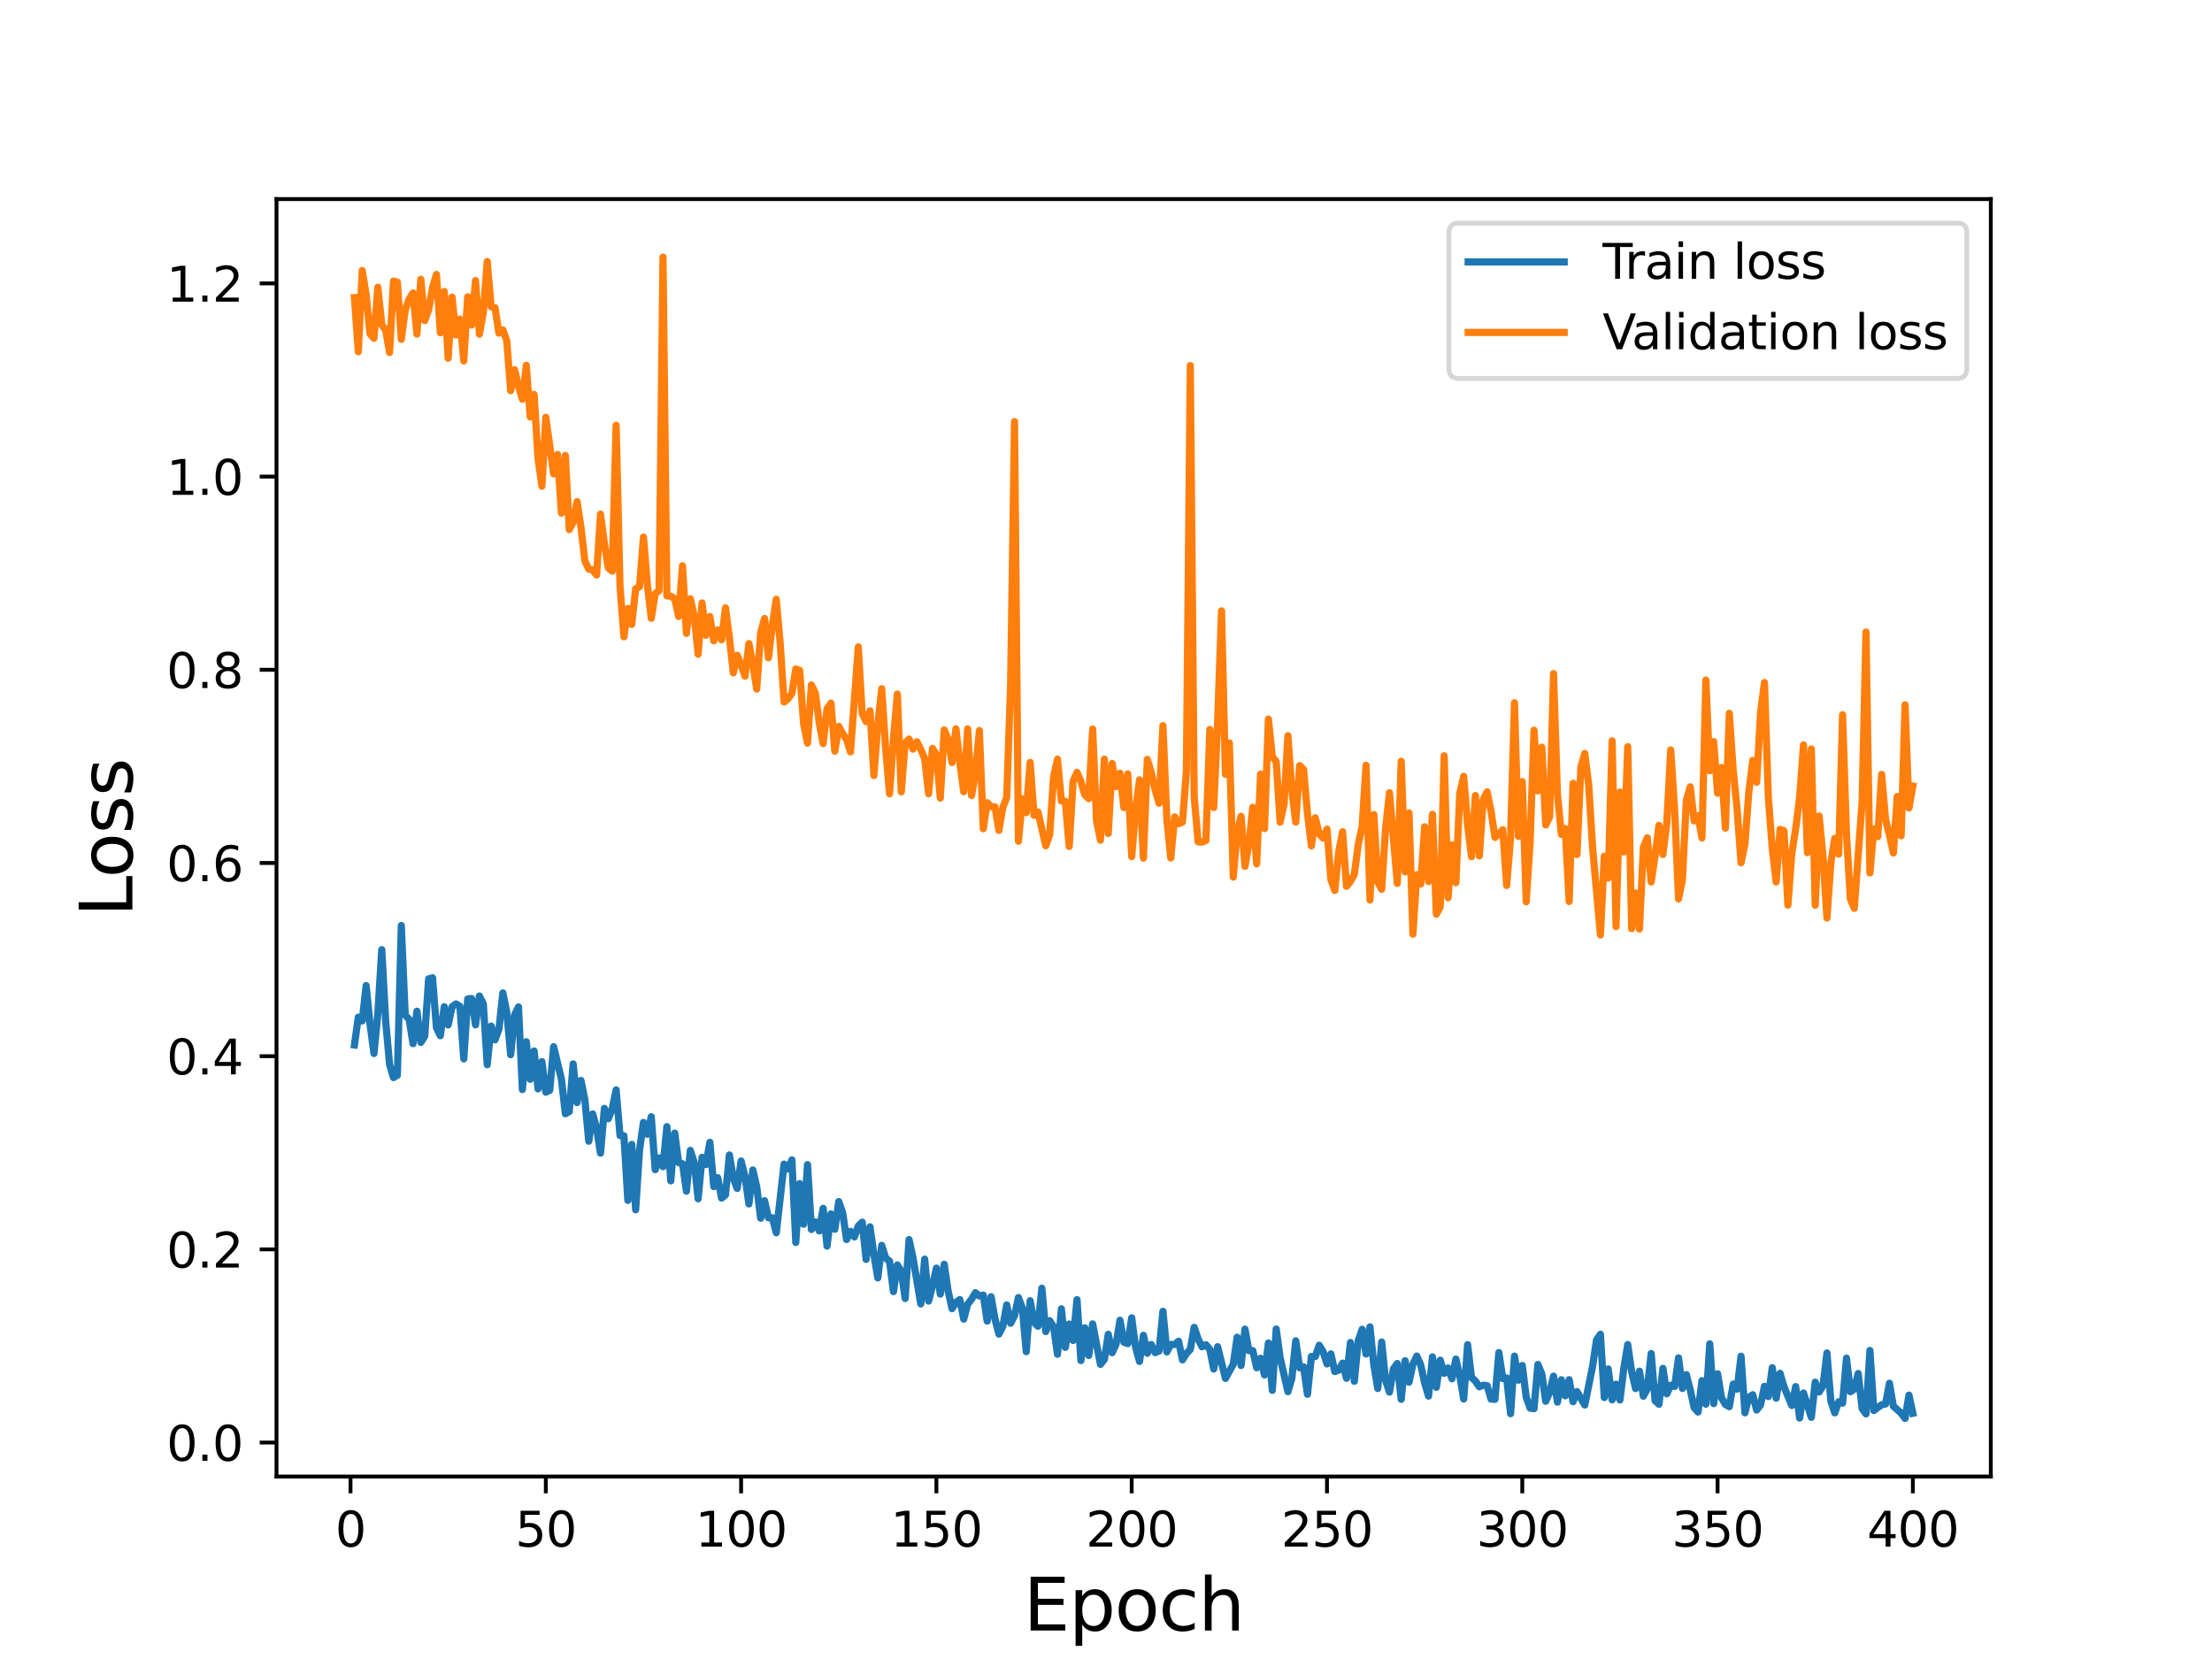 <?xml version="1.0" encoding="utf-8" standalone="no"?>
<!DOCTYPE svg PUBLIC "-//W3C//DTD SVG 1.1//EN"
  "http://www.w3.org/Graphics/SVG/1.1/DTD/svg11.dtd">
<svg height="345.6pt" version="1.1" viewBox="0 0 460.8 345.6" width="460.8pt" xmlns="http://www.w3.org/2000/svg" xmlns:xlink="http://www.w3.org/1999/xlink">
 <defs>
  <style type="text/css">*{stroke-linecap:butt;stroke-linejoin:round;}</style>
 </defs>
 <g id="figure_1">
  <g id="patch_1">
   <path d="M 0 345.6 
L 460.8 345.6 
L 460.8 0 
L 0 0 
z
" style="fill:#ffffff;"/>
  </g>
  <g id="axes_1">
   <g id="patch_2">
    <path d="M 57.6 307.584 
L 414.72 307.584 
L 414.72 41.472 
L 57.6 41.472 
z
" style="fill:#ffffff;"/>
   </g>
   <g id="matplotlib.axis_1">
    <g id="xtick_1">
     <g id="line2d_1">
      <defs>
       <path d="M 0 0 
L 0 3.5 
" id="medeac75b2e" style="stroke:#000000;stroke-width:0.8;"/>
      </defs>
      <g>
       <use style="stroke:#000000;stroke-width:0.8;" x="73.019" xlink:href="#medeac75b2e" y="307.584"/>
      </g>
     </g>
     <g id="text_1">
      <!-- 0 -->
      <g transform="translate(69.838 322.182)scale(0.1 -0.1)">
       <defs>
        <path d="M 2034 4250 
Q 1547 4250 1301 3770 
Q 1056 3291 1056 2328 
Q 1056 1369 1301 889 
Q 1547 409 2034 409 
Q 2525 409 2770 889 
Q 3016 1369 3016 2328 
Q 3016 3291 2770 3770 
Q 2525 4250 2034 4250 
z
M 2034 4750 
Q 2819 4750 3233 4129 
Q 3647 3509 3647 2328 
Q 3647 1150 3233 529 
Q 2819 -91 2034 -91 
Q 1250 -91 836 529 
Q 422 1150 422 2328 
Q 422 3509 836 4129 
Q 1250 4750 2034 4750 
z
" id="DejaVuSans-30" transform="scale(0.016)"/>
       </defs>
       <use xlink:href="#DejaVuSans-30"/>
      </g>
     </g>
    </g>
    <g id="xtick_2">
     <g id="line2d_2">
      <g>
       <use style="stroke:#000000;stroke-width:0.8;" x="113.703" xlink:href="#medeac75b2e" y="307.584"/>
      </g>
     </g>
     <g id="text_2">
      <!-- 50 -->
      <g transform="translate(107.34 322.182)scale(0.1 -0.1)">
       <defs>
        <path d="M 691 4666 
L 3169 4666 
L 3169 4134 
L 1269 4134 
L 1269 2991 
Q 1406 3038 1543 3061 
Q 1681 3084 1819 3084 
Q 2600 3084 3056 2656 
Q 3513 2228 3513 1497 
Q 3513 744 3044 326 
Q 2575 -91 1722 -91 
Q 1428 -91 1123 -41 
Q 819 9 494 109 
L 494 744 
Q 775 591 1075 516 
Q 1375 441 1709 441 
Q 2250 441 2565 725 
Q 2881 1009 2881 1497 
Q 2881 1984 2565 2268 
Q 2250 2553 1709 2553 
Q 1456 2553 1204 2497 
Q 953 2441 691 2322 
L 691 4666 
z
" id="DejaVuSans-35" transform="scale(0.016)"/>
       </defs>
       <use xlink:href="#DejaVuSans-35"/>
       <use x="63.623" xlink:href="#DejaVuSans-30"/>
      </g>
     </g>
    </g>
    <g id="xtick_3">
     <g id="line2d_3">
      <g>
       <use style="stroke:#000000;stroke-width:0.8;" x="154.386" xlink:href="#medeac75b2e" y="307.584"/>
      </g>
     </g>
     <g id="text_3">
      <!-- 100 -->
      <g transform="translate(144.842 322.182)scale(0.1 -0.1)">
       <defs>
        <path d="M 794 531 
L 1825 531 
L 1825 4091 
L 703 3866 
L 703 4441 
L 1819 4666 
L 2450 4666 
L 2450 531 
L 3481 531 
L 3481 0 
L 794 0 
L 794 531 
z
" id="DejaVuSans-31" transform="scale(0.016)"/>
       </defs>
       <use xlink:href="#DejaVuSans-31"/>
       <use x="63.623" xlink:href="#DejaVuSans-30"/>
       <use x="127.246" xlink:href="#DejaVuSans-30"/>
      </g>
     </g>
    </g>
    <g id="xtick_4">
     <g id="line2d_4">
      <g>
       <use style="stroke:#000000;stroke-width:0.8;" x="195.07" xlink:href="#medeac75b2e" y="307.584"/>
      </g>
     </g>
     <g id="text_4">
      <!-- 150 -->
      <g transform="translate(185.526 322.182)scale(0.1 -0.1)">
       <use xlink:href="#DejaVuSans-31"/>
       <use x="63.623" xlink:href="#DejaVuSans-35"/>
       <use x="127.246" xlink:href="#DejaVuSans-30"/>
      </g>
     </g>
    </g>
    <g id="xtick_5">
     <g id="line2d_5">
      <g>
       <use style="stroke:#000000;stroke-width:0.8;" x="235.753" xlink:href="#medeac75b2e" y="307.584"/>
      </g>
     </g>
     <g id="text_5">
      <!-- 200 -->
      <g transform="translate(226.209 322.182)scale(0.1 -0.1)">
       <defs>
        <path d="M 1228 531 
L 3431 531 
L 3431 0 
L 469 0 
L 469 531 
Q 828 903 1448 1529 
Q 2069 2156 2228 2338 
Q 2531 2678 2651 2914 
Q 2772 3150 2772 3378 
Q 2772 3750 2511 3984 
Q 2250 4219 1831 4219 
Q 1534 4219 1204 4116 
Q 875 4013 500 3803 
L 500 4441 
Q 881 4594 1212 4672 
Q 1544 4750 1819 4750 
Q 2544 4750 2975 4387 
Q 3406 4025 3406 3419 
Q 3406 3131 3298 2873 
Q 3191 2616 2906 2266 
Q 2828 2175 2409 1742 
Q 1991 1309 1228 531 
z
" id="DejaVuSans-32" transform="scale(0.016)"/>
       </defs>
       <use xlink:href="#DejaVuSans-32"/>
       <use x="63.623" xlink:href="#DejaVuSans-30"/>
       <use x="127.246" xlink:href="#DejaVuSans-30"/>
      </g>
     </g>
    </g>
    <g id="xtick_6">
     <g id="line2d_6">
      <g>
       <use style="stroke:#000000;stroke-width:0.8;" x="276.437" xlink:href="#medeac75b2e" y="307.584"/>
      </g>
     </g>
     <g id="text_6">
      <!-- 250 -->
      <g transform="translate(266.893 322.182)scale(0.1 -0.1)">
       <use xlink:href="#DejaVuSans-32"/>
       <use x="63.623" xlink:href="#DejaVuSans-35"/>
       <use x="127.246" xlink:href="#DejaVuSans-30"/>
      </g>
     </g>
    </g>
    <g id="xtick_7">
     <g id="line2d_7">
      <g>
       <use style="stroke:#000000;stroke-width:0.8;" x="317.12" xlink:href="#medeac75b2e" y="307.584"/>
      </g>
     </g>
     <g id="text_7">
      <!-- 300 -->
      <g transform="translate(307.576 322.182)scale(0.1 -0.1)">
       <defs>
        <path d="M 2597 2516 
Q 3050 2419 3304 2112 
Q 3559 1806 3559 1356 
Q 3559 666 3084 287 
Q 2609 -91 1734 -91 
Q 1441 -91 1130 -33 
Q 819 25 488 141 
L 488 750 
Q 750 597 1062 519 
Q 1375 441 1716 441 
Q 2309 441 2620 675 
Q 2931 909 2931 1356 
Q 2931 1769 2642 2001 
Q 2353 2234 1838 2234 
L 1294 2234 
L 1294 2753 
L 1863 2753 
Q 2328 2753 2575 2939 
Q 2822 3125 2822 3475 
Q 2822 3834 2567 4026 
Q 2313 4219 1838 4219 
Q 1578 4219 1281 4162 
Q 984 4106 628 3988 
L 628 4550 
Q 988 4650 1302 4700 
Q 1616 4750 1894 4750 
Q 2613 4750 3031 4423 
Q 3450 4097 3450 3541 
Q 3450 3153 3228 2886 
Q 3006 2619 2597 2516 
z
" id="DejaVuSans-33" transform="scale(0.016)"/>
       </defs>
       <use xlink:href="#DejaVuSans-33"/>
       <use x="63.623" xlink:href="#DejaVuSans-30"/>
       <use x="127.246" xlink:href="#DejaVuSans-30"/>
      </g>
     </g>
    </g>
    <g id="xtick_8">
     <g id="line2d_8">
      <g>
       <use style="stroke:#000000;stroke-width:0.8;" x="357.804" xlink:href="#medeac75b2e" y="307.584"/>
      </g>
     </g>
     <g id="text_8">
      <!-- 350 -->
      <g transform="translate(348.26 322.182)scale(0.1 -0.1)">
       <use xlink:href="#DejaVuSans-33"/>
       <use x="63.623" xlink:href="#DejaVuSans-35"/>
       <use x="127.246" xlink:href="#DejaVuSans-30"/>
      </g>
     </g>
    </g>
    <g id="xtick_9">
     <g id="line2d_9">
      <g>
       <use style="stroke:#000000;stroke-width:0.8;" x="398.487" xlink:href="#medeac75b2e" y="307.584"/>
      </g>
     </g>
     <g id="text_9">
      <!-- 400 -->
      <g transform="translate(388.944 322.182)scale(0.1 -0.1)">
       <defs>
        <path d="M 2419 4116 
L 825 1625 
L 2419 1625 
L 2419 4116 
z
M 2253 4666 
L 3047 4666 
L 3047 1625 
L 3713 1625 
L 3713 1100 
L 3047 1100 
L 3047 0 
L 2419 0 
L 2419 1100 
L 313 1100 
L 313 1709 
L 2253 4666 
z
" id="DejaVuSans-34" transform="scale(0.016)"/>
       </defs>
       <use xlink:href="#DejaVuSans-34"/>
       <use x="63.623" xlink:href="#DejaVuSans-30"/>
       <use x="127.246" xlink:href="#DejaVuSans-30"/>
      </g>
     </g>
    </g>
    <g id="text_10">
     <!-- Epoch -->
     <g transform="translate(213.194 339.66)scale(0.15 -0.15)">
      <defs>
       <path d="M 628 4666 
L 3578 4666 
L 3578 4134 
L 1259 4134 
L 1259 2753 
L 3481 2753 
L 3481 2222 
L 1259 2222 
L 1259 531 
L 3634 531 
L 3634 0 
L 628 0 
L 628 4666 
z
" id="DejaVuSans-45" transform="scale(0.016)"/>
       <path d="M 1159 525 
L 1159 -1331 
L 581 -1331 
L 581 3500 
L 1159 3500 
L 1159 2969 
Q 1341 3281 1617 3432 
Q 1894 3584 2278 3584 
Q 2916 3584 3314 3078 
Q 3713 2572 3713 1747 
Q 3713 922 3314 415 
Q 2916 -91 2278 -91 
Q 1894 -91 1617 61 
Q 1341 213 1159 525 
z
M 3116 1747 
Q 3116 2381 2855 2742 
Q 2594 3103 2138 3103 
Q 1681 3103 1420 2742 
Q 1159 2381 1159 1747 
Q 1159 1113 1420 752 
Q 1681 391 2138 391 
Q 2594 391 2855 752 
Q 3116 1113 3116 1747 
z
" id="DejaVuSans-70" transform="scale(0.016)"/>
       <path d="M 1959 3097 
Q 1497 3097 1228 2736 
Q 959 2375 959 1747 
Q 959 1119 1226 758 
Q 1494 397 1959 397 
Q 2419 397 2687 759 
Q 2956 1122 2956 1747 
Q 2956 2369 2687 2733 
Q 2419 3097 1959 3097 
z
M 1959 3584 
Q 2709 3584 3137 3096 
Q 3566 2609 3566 1747 
Q 3566 888 3137 398 
Q 2709 -91 1959 -91 
Q 1206 -91 779 398 
Q 353 888 353 1747 
Q 353 2609 779 3096 
Q 1206 3584 1959 3584 
z
" id="DejaVuSans-6f" transform="scale(0.016)"/>
       <path d="M 3122 3366 
L 3122 2828 
Q 2878 2963 2633 3030 
Q 2388 3097 2138 3097 
Q 1578 3097 1268 2742 
Q 959 2388 959 1747 
Q 959 1106 1268 751 
Q 1578 397 2138 397 
Q 2388 397 2633 464 
Q 2878 531 3122 666 
L 3122 134 
Q 2881 22 2623 -34 
Q 2366 -91 2075 -91 
Q 1284 -91 818 406 
Q 353 903 353 1747 
Q 353 2603 823 3093 
Q 1294 3584 2113 3584 
Q 2378 3584 2631 3529 
Q 2884 3475 3122 3366 
z
" id="DejaVuSans-63" transform="scale(0.016)"/>
       <path d="M 3513 2113 
L 3513 0 
L 2938 0 
L 2938 2094 
Q 2938 2591 2744 2837 
Q 2550 3084 2163 3084 
Q 1697 3084 1428 2787 
Q 1159 2491 1159 1978 
L 1159 0 
L 581 0 
L 581 4863 
L 1159 4863 
L 1159 2956 
Q 1366 3272 1645 3428 
Q 1925 3584 2291 3584 
Q 2894 3584 3203 3211 
Q 3513 2838 3513 2113 
z
" id="DejaVuSans-68" transform="scale(0.016)"/>
      </defs>
      <use xlink:href="#DejaVuSans-45"/>
      <use x="63.184" xlink:href="#DejaVuSans-70"/>
      <use x="126.66" xlink:href="#DejaVuSans-6f"/>
      <use x="187.842" xlink:href="#DejaVuSans-63"/>
      <use x="242.822" xlink:href="#DejaVuSans-68"/>
     </g>
    </g>
   </g>
   <g id="matplotlib.axis_2">
    <g id="ytick_1">
     <g id="line2d_10">
      <defs>
       <path d="M 0 0 
L -3.5 0 
" id="m32dedea95c" style="stroke:#000000;stroke-width:0.8;"/>
      </defs>
      <g>
       <use style="stroke:#000000;stroke-width:0.8;" x="57.6" xlink:href="#m32dedea95c" y="300.508"/>
      </g>
     </g>
     <g id="text_11">
      <!-- 0.0 -->
      <g transform="translate(34.697 304.307)scale(0.1 -0.1)">
       <defs>
        <path d="M 684 794 
L 1344 794 
L 1344 0 
L 684 0 
L 684 794 
z
" id="DejaVuSans-2e" transform="scale(0.016)"/>
       </defs>
       <use xlink:href="#DejaVuSans-30"/>
       <use x="63.623" xlink:href="#DejaVuSans-2e"/>
       <use x="95.41" xlink:href="#DejaVuSans-30"/>
      </g>
     </g>
    </g>
    <g id="ytick_2">
     <g id="line2d_11">
      <g>
       <use style="stroke:#000000;stroke-width:0.8;" x="57.6" xlink:href="#m32dedea95c" y="260.263"/>
      </g>
     </g>
     <g id="text_12">
      <!-- 0.2 -->
      <g transform="translate(34.697 264.062)scale(0.1 -0.1)">
       <use xlink:href="#DejaVuSans-30"/>
       <use x="63.623" xlink:href="#DejaVuSans-2e"/>
       <use x="95.41" xlink:href="#DejaVuSans-32"/>
      </g>
     </g>
    </g>
    <g id="ytick_3">
     <g id="line2d_12">
      <g>
       <use style="stroke:#000000;stroke-width:0.8;" x="57.6" xlink:href="#m32dedea95c" y="220.019"/>
      </g>
     </g>
     <g id="text_13">
      <!-- 0.4 -->
      <g transform="translate(34.697 223.818)scale(0.1 -0.1)">
       <use xlink:href="#DejaVuSans-30"/>
       <use x="63.623" xlink:href="#DejaVuSans-2e"/>
       <use x="95.41" xlink:href="#DejaVuSans-34"/>
      </g>
     </g>
    </g>
    <g id="ytick_4">
     <g id="line2d_13">
      <g>
       <use style="stroke:#000000;stroke-width:0.8;" x="57.6" xlink:href="#m32dedea95c" y="179.774"/>
      </g>
     </g>
     <g id="text_14">
      <!-- 0.6 -->
      <g transform="translate(34.697 183.573)scale(0.1 -0.1)">
       <defs>
        <path d="M 2113 2584 
Q 1688 2584 1439 2293 
Q 1191 2003 1191 1497 
Q 1191 994 1439 701 
Q 1688 409 2113 409 
Q 2538 409 2786 701 
Q 3034 994 3034 1497 
Q 3034 2003 2786 2293 
Q 2538 2584 2113 2584 
z
M 3366 4563 
L 3366 3988 
Q 3128 4100 2886 4159 
Q 2644 4219 2406 4219 
Q 1781 4219 1451 3797 
Q 1122 3375 1075 2522 
Q 1259 2794 1537 2939 
Q 1816 3084 2150 3084 
Q 2853 3084 3261 2657 
Q 3669 2231 3669 1497 
Q 3669 778 3244 343 
Q 2819 -91 2113 -91 
Q 1303 -91 875 529 
Q 447 1150 447 2328 
Q 447 3434 972 4092 
Q 1497 4750 2381 4750 
Q 2619 4750 2861 4703 
Q 3103 4656 3366 4563 
z
" id="DejaVuSans-36" transform="scale(0.016)"/>
       </defs>
       <use xlink:href="#DejaVuSans-30"/>
       <use x="63.623" xlink:href="#DejaVuSans-2e"/>
       <use x="95.41" xlink:href="#DejaVuSans-36"/>
      </g>
     </g>
    </g>
    <g id="ytick_5">
     <g id="line2d_14">
      <g>
       <use style="stroke:#000000;stroke-width:0.8;" x="57.6" xlink:href="#m32dedea95c" y="139.53"/>
      </g>
     </g>
     <g id="text_15">
      <!-- 0.8 -->
      <g transform="translate(34.697 143.329)scale(0.1 -0.1)">
       <defs>
        <path d="M 2034 2216 
Q 1584 2216 1326 1975 
Q 1069 1734 1069 1313 
Q 1069 891 1326 650 
Q 1584 409 2034 409 
Q 2484 409 2743 651 
Q 3003 894 3003 1313 
Q 3003 1734 2745 1975 
Q 2488 2216 2034 2216 
z
M 1403 2484 
Q 997 2584 770 2862 
Q 544 3141 544 3541 
Q 544 4100 942 4425 
Q 1341 4750 2034 4750 
Q 2731 4750 3128 4425 
Q 3525 4100 3525 3541 
Q 3525 3141 3298 2862 
Q 3072 2584 2669 2484 
Q 3125 2378 3379 2068 
Q 3634 1759 3634 1313 
Q 3634 634 3220 271 
Q 2806 -91 2034 -91 
Q 1263 -91 848 271 
Q 434 634 434 1313 
Q 434 1759 690 2068 
Q 947 2378 1403 2484 
z
M 1172 3481 
Q 1172 3119 1398 2916 
Q 1625 2713 2034 2713 
Q 2441 2713 2670 2916 
Q 2900 3119 2900 3481 
Q 2900 3844 2670 4047 
Q 2441 4250 2034 4250 
Q 1625 4250 1398 4047 
Q 1172 3844 1172 3481 
z
" id="DejaVuSans-38" transform="scale(0.016)"/>
       </defs>
       <use xlink:href="#DejaVuSans-30"/>
       <use x="63.623" xlink:href="#DejaVuSans-2e"/>
       <use x="95.41" xlink:href="#DejaVuSans-38"/>
      </g>
     </g>
    </g>
    <g id="ytick_6">
     <g id="line2d_15">
      <g>
       <use style="stroke:#000000;stroke-width:0.8;" x="57.6" xlink:href="#m32dedea95c" y="99.285"/>
      </g>
     </g>
     <g id="text_16">
      <!-- 1.0 -->
      <g transform="translate(34.697 103.084)scale(0.1 -0.1)">
       <use xlink:href="#DejaVuSans-31"/>
       <use x="63.623" xlink:href="#DejaVuSans-2e"/>
       <use x="95.41" xlink:href="#DejaVuSans-30"/>
      </g>
     </g>
    </g>
    <g id="ytick_7">
     <g id="line2d_16">
      <g>
       <use style="stroke:#000000;stroke-width:0.8;" x="57.6" xlink:href="#m32dedea95c" y="59.04"/>
      </g>
     </g>
     <g id="text_17">
      <!-- 1.2 -->
      <g transform="translate(34.697 62.84)scale(0.1 -0.1)">
       <use xlink:href="#DejaVuSans-31"/>
       <use x="63.623" xlink:href="#DejaVuSans-2e"/>
       <use x="95.41" xlink:href="#DejaVuSans-32"/>
      </g>
     </g>
    </g>
    <g id="text_18">
     <!-- Loss -->
     <g transform="translate(27.577 190.979)rotate(-90)scale(0.15 -0.15)">
      <defs>
       <path d="M 628 4666 
L 1259 4666 
L 1259 531 
L 3531 531 
L 3531 0 
L 628 0 
L 628 4666 
z
" id="DejaVuSans-4c" transform="scale(0.016)"/>
       <path d="M 2834 3397 
L 2834 2853 
Q 2591 2978 2328 3040 
Q 2066 3103 1784 3103 
Q 1356 3103 1142 2972 
Q 928 2841 928 2578 
Q 928 2378 1081 2264 
Q 1234 2150 1697 2047 
L 1894 2003 
Q 2506 1872 2764 1633 
Q 3022 1394 3022 966 
Q 3022 478 2636 193 
Q 2250 -91 1575 -91 
Q 1294 -91 989 -36 
Q 684 19 347 128 
L 347 722 
Q 666 556 975 473 
Q 1284 391 1588 391 
Q 1994 391 2212 530 
Q 2431 669 2431 922 
Q 2431 1156 2273 1281 
Q 2116 1406 1581 1522 
L 1381 1569 
Q 847 1681 609 1914 
Q 372 2147 372 2553 
Q 372 3047 722 3315 
Q 1072 3584 1716 3584 
Q 2034 3584 2315 3537 
Q 2597 3491 2834 3397 
z
" id="DejaVuSans-73" transform="scale(0.016)"/>
      </defs>
      <use xlink:href="#DejaVuSans-4c"/>
      <use x="53.963" xlink:href="#DejaVuSans-6f"/>
      <use x="115.145" xlink:href="#DejaVuSans-73"/>
      <use x="167.244" xlink:href="#DejaVuSans-73"/>
     </g>
    </g>
   </g>
   <g id="line2d_17">
    <path clip-path="url(#p450b04fbbe)" d="M 73.833 217.688 
L 74.646 211.898 
L 75.46 212.676 
L 76.274 205.321 
L 77.087 213.378 
L 77.901 219.464 
L 78.715 211.138 
L 79.528 197.83 
L 80.342 212.687 
L 81.156 221.742 
L 81.969 224.477 
L 82.783 223.986 
L 83.597 192.805 
L 84.41 211.449 
L 85.224 212.349 
L 86.038 217.413 
L 86.851 210.662 
L 87.665 217.151 
L 88.479 215.859 
L 89.292 203.914 
L 90.106 203.695 
L 90.92 214.112 
L 91.733 215.758 
L 92.547 209.718 
L 93.361 213.516 
L 94.174 209.725 
L 94.988 209.139 
L 95.802 209.632 
L 96.616 220.58 
L 97.429 208.097 
L 98.243 208.014 
L 99.057 213.494 
L 99.87 207.489 
L 100.684 209.105 
L 101.498 221.797 
L 102.311 213.752 
L 103.125 216.615 
L 103.939 214.385 
L 104.752 206.838 
L 105.566 210.833 
L 106.38 219.707 
L 107.193 211.46 
L 108.007 209.759 
L 108.821 226.972 
L 109.634 217.015 
L 110.448 224.833 
L 111.262 218.944 
L 112.075 226.833 
L 112.889 221.158 
L 113.703 227.522 
L 114.516 227.138 
L 115.33 218.057 
L 116.957 224.814 
L 117.771 232.015 
L 118.585 231.56 
L 119.398 221.629 
L 120.212 229.679 
L 121.026 225.083 
L 121.839 229.112 
L 122.653 237.728 
L 123.467 232.062 
L 124.28 235.024 
L 125.094 240.216 
L 125.908 230.904 
L 126.721 233.045 
L 127.535 230.995 
L 128.349 227.046 
L 129.162 236.55 
L 129.976 236.601 
L 130.79 250.061 
L 131.603 238.403 
L 132.417 252.02 
L 133.231 239.495 
L 134.044 233.822 
L 134.858 236.272 
L 135.672 232.635 
L 136.485 243.662 
L 137.299 241.212 
L 138.113 243.034 
L 138.926 234.701 
L 139.74 245.997 
L 140.554 236.044 
L 141.367 242.189 
L 142.181 242.432 
L 142.995 248.139 
L 143.808 239.653 
L 144.622 242.172 
L 145.436 249.738 
L 146.249 241.085 
L 147.063 242.6 
L 147.877 237.965 
L 148.69 247.188 
L 149.504 245.325 
L 150.318 249.592 
L 151.131 248.926 
L 151.945 240.6 
L 152.759 245.427 
L 153.572 247.572 
L 154.386 241.86 
L 155.2 245.145 
L 156.013 250.806 
L 156.827 243.729 
L 157.641 247.247 
L 158.454 253.773 
L 159.268 250.134 
L 160.082 253.679 
L 160.895 253.68 
L 161.709 256.801 
L 163.336 242.509 
L 164.15 243.528 
L 164.964 241.623 
L 165.777 258.824 
L 166.591 246.564 
L 167.405 255.029 
L 168.219 242.612 
L 169.032 256.118 
L 169.846 254.54 
L 170.66 256.418 
L 171.473 251.718 
L 172.287 259.583 
L 173.101 252.881 
L 173.914 256.075 
L 174.728 250.316 
L 175.542 252.616 
L 176.355 258.224 
L 177.169 256.521 
L 177.983 257.67 
L 178.796 255.392 
L 179.61 254.599 
L 180.424 262.355 
L 181.237 255.571 
L 182.051 261.371 
L 182.865 266.21 
L 183.678 259.433 
L 184.492 262.051 
L 185.306 262.726 
L 186.119 269.065 
L 186.933 263.513 
L 187.747 264.814 
L 188.56 270.499 
L 189.374 258.225 
L 190.188 262.003 
L 191.815 271.635 
L 192.629 262.298 
L 193.442 271.04 
L 194.256 267.863 
L 195.07 264.172 
L 195.883 269.582 
L 196.697 263.373 
L 197.511 268.936 
L 198.324 272.622 
L 199.138 271.319 
L 199.952 270.731 
L 200.765 274.788 
L 201.579 271.7 
L 202.393 270.642 
L 203.206 269.302 
L 204.02 269.975 
L 204.834 269.795 
L 205.647 275.21 
L 206.461 270.133 
L 207.275 274.766 
L 208.088 277.923 
L 208.902 276.326 
L 209.716 271.841 
L 210.529 275.654 
L 211.343 274.088 
L 212.157 270.303 
L 212.97 272.5 
L 213.784 281.568 
L 214.598 270.964 
L 215.411 275.431 
L 216.225 276.282 
L 217.039 268.36 
L 217.852 277.391 
L 218.666 275.128 
L 219.48 276.381 
L 220.293 282.128 
L 221.107 272.655 
L 221.921 280.681 
L 222.734 275.822 
L 223.548 279.247 
L 224.362 270.743 
L 225.175 283.43 
L 225.989 276.608 
L 226.803 282.377 
L 227.616 275.798 
L 229.244 284.219 
L 230.057 283.188 
L 230.871 277.968 
L 231.685 281.787 
L 232.498 280.018 
L 233.312 275.037 
L 234.126 279.597 
L 234.939 279.899 
L 235.753 274.527 
L 236.567 280.679 
L 237.381 283.615 
L 238.194 278.17 
L 239.008 281.901 
L 239.822 280.097 
L 240.635 281.784 
L 241.449 281.444 
L 242.263 273.168 
L 243.076 281.627 
L 243.89 280.075 
L 244.704 280.079 
L 245.517 279.395 
L 246.331 283.285 
L 247.145 281.976 
L 247.958 281.109 
L 248.772 276.51 
L 249.586 278.912 
L 250.399 280.566 
L 251.213 280.134 
L 252.027 281.099 
L 252.84 285.194 
L 253.654 280.543 
L 255.281 287.154 
L 256.909 284.213 
L 257.722 278.565 
L 258.536 284.459 
L 259.35 276.886 
L 260.163 281.363 
L 260.977 281.369 
L 261.791 284.929 
L 262.604 282.949 
L 263.418 286.423 
L 264.232 279.768 
L 265.045 289.631 
L 265.859 276.859 
L 266.673 282.842 
L 268.3 289.906 
L 269.114 287.161 
L 269.927 279.317 
L 270.741 284.936 
L 271.555 284.736 
L 272.368 290.455 
L 273.182 282.576 
L 273.996 282.6 
L 274.809 280.245 
L 275.623 281.552 
L 276.437 284.129 
L 277.25 282.039 
L 278.064 285.725 
L 278.878 285.407 
L 279.691 283.967 
L 280.505 287.115 
L 281.319 279.678 
L 282.132 287.748 
L 282.946 279.286 
L 283.76 276.919 
L 284.573 282.066 
L 285.387 276.42 
L 286.201 284.407 
L 287.014 289.245 
L 287.828 279.561 
L 288.642 287.57 
L 289.455 290.006 
L 290.269 285.157 
L 291.083 284.049 
L 291.896 291.502 
L 292.71 283.47 
L 293.524 287.933 
L 294.337 284.211 
L 295.151 282.496 
L 295.965 284.336 
L 296.778 288.089 
L 297.592 290.835 
L 298.406 282.665 
L 299.219 289.003 
L 300.033 283.358 
L 300.847 286.081 
L 301.66 284.979 
L 302.474 287.222 
L 303.288 283.124 
L 304.101 286.667 
L 304.915 291.437 
L 305.729 280.121 
L 306.543 286.958 
L 307.356 287.695 
L 308.17 288.898 
L 308.984 288.563 
L 309.797 288.653 
L 310.611 291.46 
L 311.425 291.51 
L 312.238 281.764 
L 313.052 287.174 
L 313.866 287.049 
L 314.679 294.501 
L 315.493 282.498 
L 316.307 287.519 
L 317.12 284.457 
L 317.934 291.056 
L 318.748 293.327 
L 319.561 293.458 
L 320.375 284.247 
L 321.189 286.226 
L 322.002 291.903 
L 322.816 290.084 
L 323.63 286.681 
L 324.443 292.092 
L 325.257 287.429 
L 326.071 290.776 
L 326.884 287.418 
L 327.698 292.004 
L 328.512 289.9 
L 330.139 292.682 
L 331.766 284.645 
L 332.58 279.132 
L 333.394 277.948 
L 334.207 291.134 
L 335.021 285.181 
L 335.835 291.61 
L 336.648 288.367 
L 337.462 291.638 
L 338.276 285.006 
L 339.089 280.095 
L 339.903 285.772 
L 340.717 289.269 
L 341.53 285.646 
L 342.344 290.855 
L 343.158 289.332 
L 343.971 281.967 
L 344.785 291.793 
L 345.599 292.537 
L 346.412 285.062 
L 347.226 290.357 
L 348.04 288.575 
L 348.853 288.826 
L 349.667 282.864 
L 350.481 289.248 
L 351.294 286.361 
L 352.108 289.531 
L 352.922 293.24 
L 353.735 294.15 
L 354.549 287.621 
L 355.363 292.525 
L 356.176 279.945 
L 356.99 292.397 
L 357.804 286.188 
L 358.617 291.177 
L 359.431 292.572 
L 360.245 293.031 
L 361.058 288.337 
L 361.872 289.39 
L 362.686 282.523 
L 363.499 294.31 
L 364.313 291.083 
L 365.127 290.548 
L 365.94 293.738 
L 366.754 292.684 
L 367.568 288.8 
L 368.381 290.924 
L 369.195 284.921 
L 370.009 291.269 
L 370.822 286.092 
L 371.636 288.89 
L 373.263 292.784 
L 374.077 288.852 
L 374.891 295.413 
L 375.704 290.194 
L 377.332 295.259 
L 378.146 287.944 
L 378.959 289.982 
L 379.773 288.685 
L 380.587 281.85 
L 381.4 291.865 
L 382.214 294.322 
L 383.028 292.01 
L 383.841 292.301 
L 384.655 282.925 
L 385.469 289.917 
L 386.282 289.377 
L 387.096 286.124 
L 387.91 293.417 
L 388.723 294.543 
L 389.537 281.324 
L 390.351 293.837 
L 391.978 292.644 
L 392.792 292.476 
L 393.605 288.166 
L 394.419 292.929 
L 396.046 294.384 
L 396.86 295.488 
L 397.674 290.637 
L 398.487 294.409 
L 398.487 294.409 
" style="fill:none;stroke:#1f77b4;stroke-linecap:square;stroke-width:1.5;"/>
   </g>
   <g id="line2d_18">
    <path clip-path="url(#p450b04fbbe)" d="M 73.833 62.012 
L 74.646 73.282 
L 75.46 56.357 
L 76.274 61.457 
L 77.087 69.546 
L 77.901 70.468 
L 78.715 59.825 
L 79.528 67.643 
L 80.342 68.716 
L 81.156 73.44 
L 81.969 58.556 
L 82.783 58.779 
L 83.597 70.693 
L 84.41 64.624 
L 85.224 62.312 
L 86.038 61.033 
L 86.851 69.587 
L 87.665 58.181 
L 88.479 66.802 
L 89.292 64.517 
L 90.106 59.893 
L 90.92 57.175 
L 91.733 69.326 
L 92.547 60.72 
L 93.361 74.616 
L 94.174 61.904 
L 94.988 69.775 
L 95.802 66.471 
L 96.616 75.189 
L 97.429 61.834 
L 98.243 67.714 
L 99.057 58.453 
L 99.87 69.618 
L 100.684 65.079 
L 101.498 54.481 
L 102.311 63.912 
L 103.125 64.117 
L 103.939 69.398 
L 104.752 68.718 
L 105.566 70.977 
L 106.38 81.384 
L 107.193 77.023 
L 108.007 80.446 
L 108.821 83.17 
L 109.634 76.1 
L 110.448 86.865 
L 111.262 82.176 
L 112.075 95.416 
L 112.889 101.289 
L 113.703 86.941 
L 115.33 98.711 
L 116.144 94.681 
L 116.957 106.886 
L 117.771 94.888 
L 118.585 110.317 
L 119.398 108.81 
L 120.212 104.497 
L 121.026 109.855 
L 121.839 116.87 
L 122.653 118.559 
L 123.467 118.725 
L 124.28 119.783 
L 125.094 107.107 
L 125.908 113.216 
L 126.721 118.29 
L 127.535 118.977 
L 128.349 88.591 
L 129.162 122.221 
L 129.976 132.657 
L 130.79 126.768 
L 131.603 130.084 
L 132.417 122.665 
L 133.231 122.201 
L 134.044 111.896 
L 134.858 121.774 
L 135.672 128.811 
L 136.485 123.695 
L 137.299 123.019 
L 138.113 53.568 
L 138.926 124.113 
L 139.74 124.212 
L 140.554 124.687 
L 141.367 128.425 
L 142.181 117.85 
L 142.995 131.948 
L 143.808 124.732 
L 144.622 128.294 
L 145.436 136.294 
L 146.249 125.606 
L 147.063 132.343 
L 147.877 128.441 
L 148.69 133.494 
L 149.504 131.246 
L 150.318 133.278 
L 151.131 126.624 
L 151.945 132.808 
L 152.759 140.174 
L 153.572 136.517 
L 154.386 138.524 
L 155.2 140.861 
L 156.013 134.065 
L 156.827 138.475 
L 157.641 143.546 
L 158.454 131.822 
L 159.268 128.839 
L 160.082 137.018 
L 160.895 130.231 
L 161.709 124.841 
L 162.523 133.946 
L 163.336 146.24 
L 164.15 145.578 
L 164.964 144.451 
L 165.777 139.358 
L 166.591 139.659 
L 167.405 150.797 
L 168.219 154.818 
L 169.032 142.692 
L 169.846 144.387 
L 170.66 150.587 
L 171.473 154.9 
L 172.287 147.686 
L 173.101 146.465 
L 173.914 156.492 
L 174.728 151.312 
L 175.542 152.84 
L 176.355 154.022 
L 177.169 156.64 
L 178.796 134.759 
L 179.61 148.659 
L 180.424 150.312 
L 181.237 148.075 
L 182.051 161.552 
L 182.865 150.931 
L 183.678 143.47 
L 184.492 155.884 
L 185.306 165.357 
L 186.119 153.992 
L 186.933 144.586 
L 187.747 164.968 
L 188.56 154.763 
L 189.374 153.961 
L 190.188 156.059 
L 191.001 154.526 
L 191.815 156.117 
L 192.629 158.046 
L 193.442 165.359 
L 194.256 155.91 
L 195.07 157.245 
L 195.883 166.252 
L 196.697 152.057 
L 197.511 154.032 
L 198.324 158.86 
L 199.138 151.83 
L 199.952 158.919 
L 200.765 164.93 
L 201.579 151.843 
L 202.393 165.715 
L 203.206 161.161 
L 204.02 152.192 
L 204.834 172.642 
L 205.647 167.219 
L 206.461 168.023 
L 207.275 168.08 
L 208.088 172.986 
L 208.902 168.242 
L 209.716 166.127 
L 210.529 142.758 
L 211.343 87.82 
L 212.157 175.249 
L 212.97 166.386 
L 213.784 169.303 
L 214.598 158.831 
L 215.411 169.848 
L 216.225 169.162 
L 217.852 176.191 
L 218.666 173.909 
L 219.48 161.832 
L 220.293 158.142 
L 221.107 166.864 
L 221.921 166.921 
L 222.734 176.328 
L 223.548 162.755 
L 224.362 160.896 
L 225.175 162.821 
L 225.989 165.583 
L 226.803 166.37 
L 227.616 151.875 
L 228.43 170.97 
L 229.244 175.032 
L 230.057 158.135 
L 230.871 173.631 
L 231.685 159.057 
L 232.498 163.859 
L 233.312 161.071 
L 234.126 168.23 
L 234.939 161.216 
L 235.753 178.46 
L 236.567 168.693 
L 237.381 162.456 
L 238.194 178.755 
L 239.008 158.195 
L 239.822 160.91 
L 240.635 164.549 
L 241.449 167.332 
L 242.263 151.164 
L 243.076 170.713 
L 243.89 178.73 
L 244.704 170.179 
L 245.517 171.613 
L 246.331 171.244 
L 247.145 160.656 
L 247.958 76.154 
L 248.772 165.902 
L 249.586 175.362 
L 250.399 175.423 
L 251.213 175.107 
L 252.027 151.96 
L 252.84 168.231 
L 253.654 150.459 
L 254.468 127.256 
L 255.281 161.314 
L 256.095 154.769 
L 256.909 182.71 
L 257.722 173.363 
L 258.536 170.046 
L 259.35 180.478 
L 260.163 175.905 
L 260.977 168.17 
L 261.791 179.956 
L 262.604 161.269 
L 263.418 172.605 
L 264.232 149.81 
L 265.045 157.598 
L 265.859 158.665 
L 266.673 171.26 
L 267.486 167.515 
L 268.3 153.256 
L 269.114 164.651 
L 269.927 171.251 
L 270.741 159.489 
L 271.555 160.275 
L 272.368 169.463 
L 273.182 176.218 
L 273.996 170.356 
L 274.809 173.679 
L 275.623 174.605 
L 276.437 172.724 
L 277.25 183.215 
L 278.064 185.507 
L 278.878 177.419 
L 279.691 173.266 
L 280.505 184.623 
L 281.319 183.622 
L 282.132 182.126 
L 282.946 175.914 
L 283.76 172.198 
L 284.573 159.419 
L 285.387 187.485 
L 286.201 169.687 
L 287.014 183.749 
L 287.828 185.265 
L 288.642 172.612 
L 289.455 165.142 
L 291.083 184.031 
L 291.896 158.596 
L 292.71 181.62 
L 293.524 169.367 
L 294.337 194.601 
L 295.151 182.217 
L 295.965 184.142 
L 296.778 172.239 
L 297.592 183.64 
L 298.406 169.647 
L 299.219 190.434 
L 300.033 188.902 
L 300.847 157.439 
L 301.66 187.019 
L 302.474 176.023 
L 303.288 183.88 
L 304.101 165.262 
L 304.915 161.712 
L 305.729 171.883 
L 306.543 178.465 
L 307.356 165.724 
L 308.17 178.291 
L 308.984 166.572 
L 309.797 164.949 
L 310.611 169.002 
L 311.425 174.442 
L 312.238 173.756 
L 313.052 172.853 
L 313.866 184.454 
L 314.679 174.579 
L 315.493 146.392 
L 316.307 174.228 
L 317.12 162.823 
L 317.934 187.851 
L 318.748 175.445 
L 319.561 152.117 
L 320.375 164.751 
L 321.189 155.653 
L 322.002 171.861 
L 322.816 170.192 
L 323.63 140.323 
L 324.443 165.331 
L 325.257 173.804 
L 326.071 172.598 
L 326.884 187.798 
L 327.698 163.169 
L 328.512 178.01 
L 329.325 159.783 
L 330.139 156.963 
L 330.953 163.497 
L 331.766 176.546 
L 333.394 194.762 
L 334.207 178.362 
L 335.021 182.917 
L 335.835 154.326 
L 336.648 193.046 
L 337.462 164.999 
L 338.276 177.473 
L 339.089 155.537 
L 339.903 193.459 
L 340.717 186.041 
L 341.53 193.521 
L 342.344 176.532 
L 343.158 174.529 
L 343.971 183.727 
L 344.785 178.246 
L 345.599 171.927 
L 346.412 178.003 
L 347.226 171.513 
L 348.04 156.221 
L 348.853 168.598 
L 349.667 187.26 
L 350.481 183.291 
L 351.294 166.755 
L 352.108 163.917 
L 352.922 171.01 
L 353.735 169.939 
L 354.549 174.561 
L 355.363 141.669 
L 356.176 160.556 
L 356.99 154.479 
L 357.804 165.246 
L 358.617 159.9 
L 359.431 172.515 
L 360.245 148.595 
L 361.058 160.492 
L 361.872 168.575 
L 362.686 179.738 
L 363.499 175.863 
L 364.313 164.949 
L 365.127 158.404 
L 365.94 162.949 
L 366.754 148.482 
L 367.568 142.183 
L 368.381 166.138 
L 369.195 176.791 
L 370.009 183.73 
L 370.822 172.782 
L 371.636 173.071 
L 372.45 188.555 
L 373.263 177.768 
L 374.077 172.635 
L 374.891 166.206 
L 375.704 155.19 
L 376.518 177.621 
L 377.332 156.022 
L 378.146 188.585 
L 378.959 169.991 
L 379.773 178.47 
L 380.587 191.228 
L 381.4 179.751 
L 382.214 174.636 
L 383.028 177.922 
L 383.841 148.898 
L 384.655 173.689 
L 385.469 187.291 
L 386.282 189.225 
L 387.91 167.017 
L 388.723 131.66 
L 389.537 181.853 
L 390.351 172.69 
L 391.164 174.284 
L 391.978 161.318 
L 392.792 170.684 
L 393.605 173.927 
L 394.419 177.686 
L 395.233 165.932 
L 396.046 174.107 
L 396.86 146.828 
L 397.674 168.315 
L 398.487 163.765 
L 398.487 163.765 
" style="fill:none;stroke:#ff7f0e;stroke-linecap:square;stroke-width:1.5;"/>
   </g>
   <g id="patch_3">
    <path d="M 57.6 307.584 
L 57.6 41.472 
" style="fill:none;stroke:#000000;stroke-linecap:square;stroke-linejoin:miter;stroke-width:0.8;"/>
   </g>
   <g id="patch_4">
    <path d="M 414.72 307.584 
L 414.72 41.472 
" style="fill:none;stroke:#000000;stroke-linecap:square;stroke-linejoin:miter;stroke-width:0.8;"/>
   </g>
   <g id="patch_5">
    <path d="M 57.6 307.584 
L 414.72 307.584 
" style="fill:none;stroke:#000000;stroke-linecap:square;stroke-linejoin:miter;stroke-width:0.8;"/>
   </g>
   <g id="patch_6">
    <path d="M 57.6 41.472 
L 414.72 41.472 
" style="fill:none;stroke:#000000;stroke-linecap:square;stroke-linejoin:miter;stroke-width:0.8;"/>
   </g>
   <g id="legend_1">
    <g id="patch_7">
     <path d="M 303.845 78.828 
L 407.72 78.828 
Q 409.72 78.828 409.72 76.828 
L 409.72 48.472 
Q 409.72 46.472 407.72 46.472 
L 303.845 46.472 
Q 301.845 46.472 301.845 48.472 
L 301.845 76.828 
Q 301.845 78.828 303.845 78.828 
z
" style="fill:#ffffff;opacity:0.8;stroke:#cccccc;stroke-linejoin:miter;"/>
    </g>
    <g id="line2d_19">
     <path d="M 305.845 54.57 
L 325.845 54.57 
" style="fill:none;stroke:#1f77b4;stroke-linecap:square;stroke-width:1.5;"/>
    </g>
    <g id="line2d_20"/>
    <g id="text_19">
     <!-- Train loss -->
     <g transform="translate(333.845 58.07)scale(0.1 -0.1)">
      <defs>
       <path d="M -19 4666 
L 3928 4666 
L 3928 4134 
L 2272 4134 
L 2272 0 
L 1638 0 
L 1638 4134 
L -19 4134 
L -19 4666 
z
" id="DejaVuSans-54" transform="scale(0.016)"/>
       <path d="M 2631 2963 
Q 2534 3019 2420 3045 
Q 2306 3072 2169 3072 
Q 1681 3072 1420 2755 
Q 1159 2438 1159 1844 
L 1159 0 
L 581 0 
L 581 3500 
L 1159 3500 
L 1159 2956 
Q 1341 3275 1631 3429 
Q 1922 3584 2338 3584 
Q 2397 3584 2469 3576 
Q 2541 3569 2628 3553 
L 2631 2963 
z
" id="DejaVuSans-72" transform="scale(0.016)"/>
       <path d="M 2194 1759 
Q 1497 1759 1228 1600 
Q 959 1441 959 1056 
Q 959 750 1161 570 
Q 1363 391 1709 391 
Q 2188 391 2477 730 
Q 2766 1069 2766 1631 
L 2766 1759 
L 2194 1759 
z
M 3341 1997 
L 3341 0 
L 2766 0 
L 2766 531 
Q 2569 213 2275 61 
Q 1981 -91 1556 -91 
Q 1019 -91 701 211 
Q 384 513 384 1019 
Q 384 1609 779 1909 
Q 1175 2209 1959 2209 
L 2766 2209 
L 2766 2266 
Q 2766 2663 2505 2880 
Q 2244 3097 1772 3097 
Q 1472 3097 1187 3025 
Q 903 2953 641 2809 
L 641 3341 
Q 956 3463 1253 3523 
Q 1550 3584 1831 3584 
Q 2591 3584 2966 3190 
Q 3341 2797 3341 1997 
z
" id="DejaVuSans-61" transform="scale(0.016)"/>
       <path d="M 603 3500 
L 1178 3500 
L 1178 0 
L 603 0 
L 603 3500 
z
M 603 4863 
L 1178 4863 
L 1178 4134 
L 603 4134 
L 603 4863 
z
" id="DejaVuSans-69" transform="scale(0.016)"/>
       <path d="M 3513 2113 
L 3513 0 
L 2938 0 
L 2938 2094 
Q 2938 2591 2744 2837 
Q 2550 3084 2163 3084 
Q 1697 3084 1428 2787 
Q 1159 2491 1159 1978 
L 1159 0 
L 581 0 
L 581 3500 
L 1159 3500 
L 1159 2956 
Q 1366 3272 1645 3428 
Q 1925 3584 2291 3584 
Q 2894 3584 3203 3211 
Q 3513 2838 3513 2113 
z
" id="DejaVuSans-6e" transform="scale(0.016)"/>
       <path id="DejaVuSans-20" transform="scale(0.016)"/>
       <path d="M 603 4863 
L 1178 4863 
L 1178 0 
L 603 0 
L 603 4863 
z
" id="DejaVuSans-6c" transform="scale(0.016)"/>
      </defs>
      <use xlink:href="#DejaVuSans-54"/>
      <use x="46.334" xlink:href="#DejaVuSans-72"/>
      <use x="87.447" xlink:href="#DejaVuSans-61"/>
      <use x="148.727" xlink:href="#DejaVuSans-69"/>
      <use x="176.51" xlink:href="#DejaVuSans-6e"/>
      <use x="239.889" xlink:href="#DejaVuSans-20"/>
      <use x="271.676" xlink:href="#DejaVuSans-6c"/>
      <use x="299.459" xlink:href="#DejaVuSans-6f"/>
      <use x="360.641" xlink:href="#DejaVuSans-73"/>
      <use x="412.74" xlink:href="#DejaVuSans-73"/>
     </g>
    </g>
    <g id="line2d_21">
     <path d="M 305.845 69.249 
L 325.845 69.249 
" style="fill:none;stroke:#ff7f0e;stroke-linecap:square;stroke-width:1.5;"/>
    </g>
    <g id="line2d_22"/>
    <g id="text_20">
     <!-- Validation loss -->
     <g transform="translate(333.845 72.749)scale(0.1 -0.1)">
      <defs>
       <path d="M 1831 0 
L 50 4666 
L 709 4666 
L 2188 738 
L 3669 4666 
L 4325 4666 
L 2547 0 
L 1831 0 
z
" id="DejaVuSans-56" transform="scale(0.016)"/>
       <path d="M 2906 2969 
L 2906 4863 
L 3481 4863 
L 3481 0 
L 2906 0 
L 2906 525 
Q 2725 213 2448 61 
Q 2172 -91 1784 -91 
Q 1150 -91 751 415 
Q 353 922 353 1747 
Q 353 2572 751 3078 
Q 1150 3584 1784 3584 
Q 2172 3584 2448 3432 
Q 2725 3281 2906 2969 
z
M 947 1747 
Q 947 1113 1208 752 
Q 1469 391 1925 391 
Q 2381 391 2643 752 
Q 2906 1113 2906 1747 
Q 2906 2381 2643 2742 
Q 2381 3103 1925 3103 
Q 1469 3103 1208 2742 
Q 947 2381 947 1747 
z
" id="DejaVuSans-64" transform="scale(0.016)"/>
       <path d="M 1172 4494 
L 1172 3500 
L 2356 3500 
L 2356 3053 
L 1172 3053 
L 1172 1153 
Q 1172 725 1289 603 
Q 1406 481 1766 481 
L 2356 481 
L 2356 0 
L 1766 0 
Q 1100 0 847 248 
Q 594 497 594 1153 
L 594 3053 
L 172 3053 
L 172 3500 
L 594 3500 
L 594 4494 
L 1172 4494 
z
" id="DejaVuSans-74" transform="scale(0.016)"/>
      </defs>
      <use xlink:href="#DejaVuSans-56"/>
      <use x="60.658" xlink:href="#DejaVuSans-61"/>
      <use x="121.938" xlink:href="#DejaVuSans-6c"/>
      <use x="149.721" xlink:href="#DejaVuSans-69"/>
      <use x="177.504" xlink:href="#DejaVuSans-64"/>
      <use x="240.98" xlink:href="#DejaVuSans-61"/>
      <use x="302.26" xlink:href="#DejaVuSans-74"/>
      <use x="341.469" xlink:href="#DejaVuSans-69"/>
      <use x="369.252" xlink:href="#DejaVuSans-6f"/>
      <use x="430.434" xlink:href="#DejaVuSans-6e"/>
      <use x="493.812" xlink:href="#DejaVuSans-20"/>
      <use x="525.6" xlink:href="#DejaVuSans-6c"/>
      <use x="553.383" xlink:href="#DejaVuSans-6f"/>
      <use x="614.564" xlink:href="#DejaVuSans-73"/>
      <use x="666.664" xlink:href="#DejaVuSans-73"/>
     </g>
    </g>
   </g>
  </g>
 </g>
 <defs>
  <clipPath id="p450b04fbbe">
   <rect height="266.112" width="357.12" x="57.6" y="41.472"/>
  </clipPath>
 </defs>
</svg>
